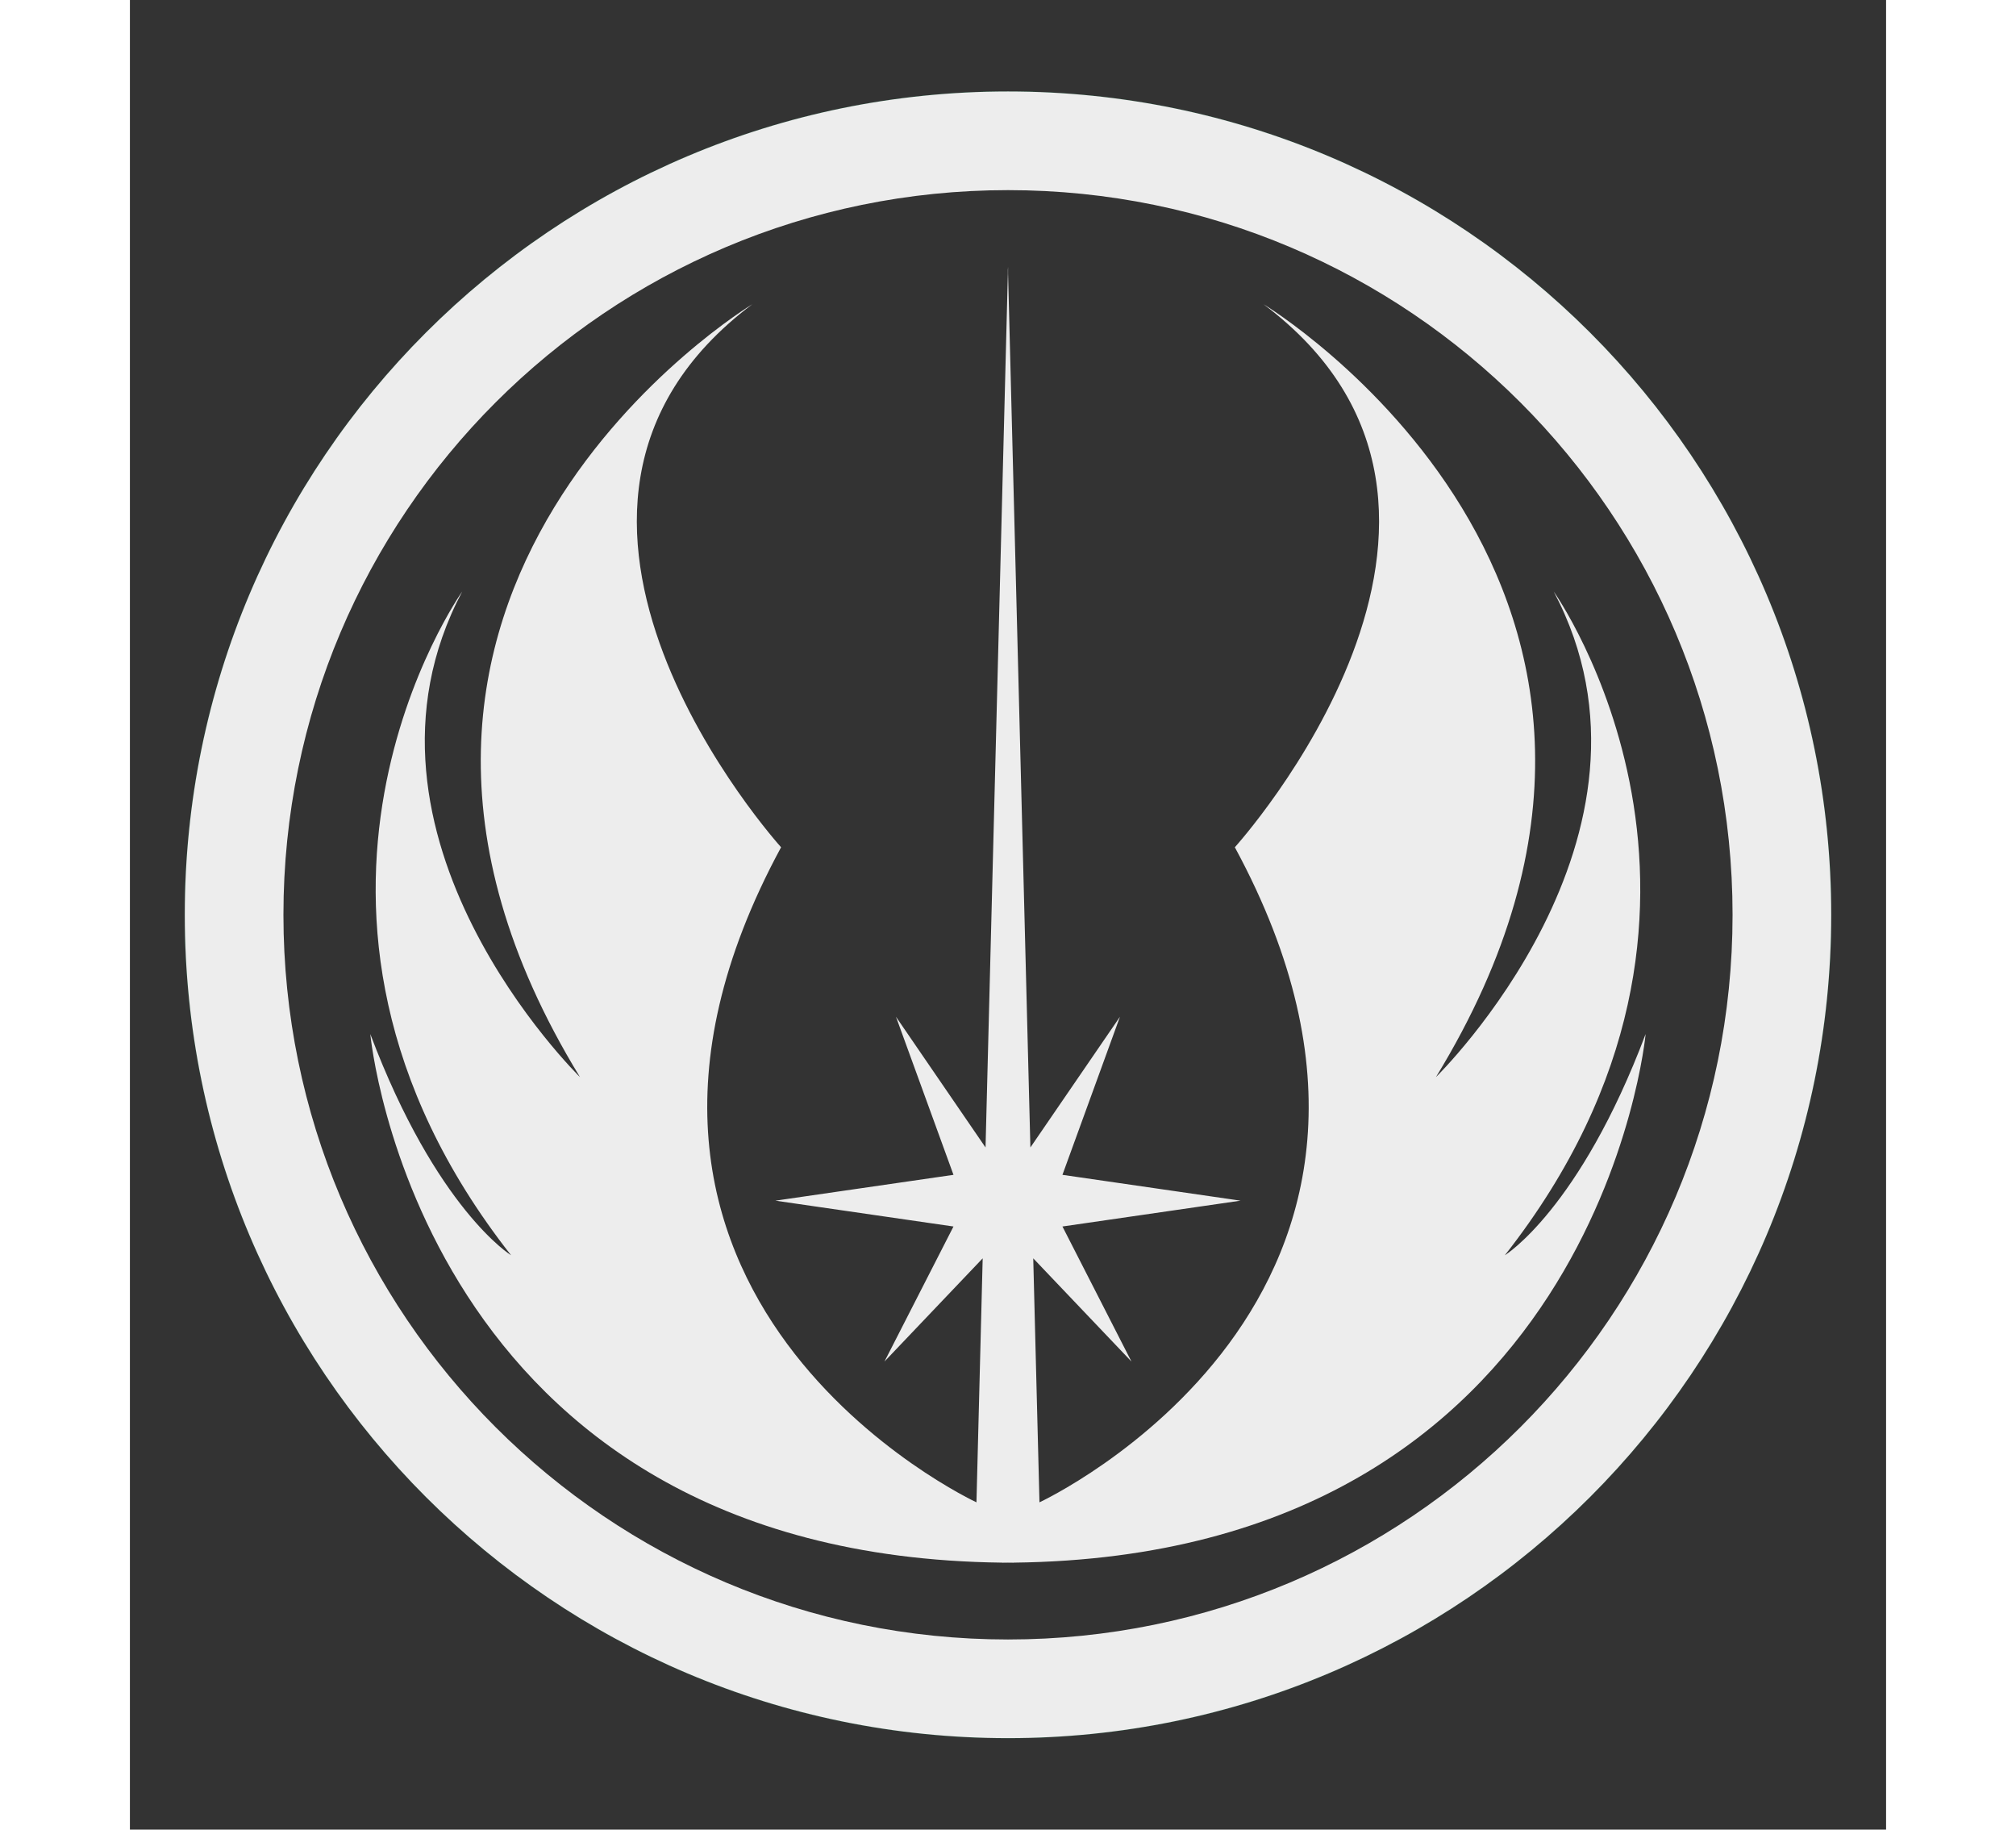<svg width="108" height="98" viewBox="0 0 24 25" fill="none" xmlns="http://www.w3.org/2000/svg">
<rect x="0" y="0" width="24" height="25" fill="#333333" stroke="none"/>
<path fill-rule="evenodd" clip-rule="evenodd" d="M11.693 15.679C11.5 15.397 10.469 13.893 10.469 13.893L11.255 16.053L8.821 16.406L11.255 16.759L10.312 18.604C10.312 18.604 11.488 17.369 11.654 17.194C11.585 19.87 11.569 20.528 11.569 20.528C11.569 20.528 5.562 17.741 8.899 11.577C8.899 11.577 4.738 6.984 8.506 4.157C8.506 4.157 2.068 8.044 6.151 14.718C6.151 14.718 2.775 11.42 4.541 8.083C4.541 8.083 1.479 12.402 5.209 17.152C5.209 17.152 4.188 16.524 3.285 14.129C3.285 14.129 3.944 21.258 11.92 21.352C11.92 21.353 11.92 21.353 11.92 21.353C11.947 21.353 11.973 21.352 11.999 21.352C12.026 21.352 12.052 21.353 12.079 21.353C12.079 21.353 12.079 21.353 12.079 21.352C20.055 21.258 20.714 14.129 20.714 14.129C19.811 16.524 18.79 17.152 18.79 17.152C22.52 12.402 19.458 8.083 19.458 8.083C21.224 11.42 17.848 14.718 17.848 14.718C21.931 8.044 15.492 4.157 15.492 4.157C19.261 6.984 15.1 11.577 15.1 11.577C18.437 17.741 12.43 20.528 12.43 20.528C12.43 20.528 12.414 19.87 12.345 17.194C12.511 17.369 13.687 18.604 13.687 18.604L12.744 16.759L15.178 16.406L12.744 16.053L13.53 13.893C13.53 13.893 12.499 15.397 12.306 15.679C12.219 12.261 12.002 3.781 12.001 3.741C12.001 3.647 12.001 3.647 12.001 3.647C12.001 3.647 12.001 3.647 11.999 3.686C11.998 3.647 11.998 3.647 11.998 3.647C11.998 3.647 11.998 3.647 11.998 3.741C11.996 3.808 11.78 12.269 11.693 15.679" fill="#EDEDED"/>
<path d="M12 1.25C5.787 1.25 0.75 6.287 0.75 12.5C0.75 18.713 5.787 23.75 12 23.75C18.213 23.75 23.25 18.713 23.25 12.5C23.25 6.287 18.213 1.25 12 1.25V1.25Z" stroke="#276749" stroke-width="0.005" stroke-miterlimit="10"/>
<path fill-rule="evenodd" clip-rule="evenodd" d="M12 1.25C5.787 1.25 0.75 6.287 0.75 12.5C0.75 18.713 5.787 23.75 12 23.75C18.213 23.75 23.25 18.713 23.25 12.5C23.25 6.287 18.213 1.25 12 1.25ZM12 2.598C17.469 2.598 21.902 7.031 21.902 12.5C21.902 17.969 17.469 22.402 12 22.402C6.531 22.402 2.098 17.969 2.098 12.5C2.098 7.031 6.531 2.598 12 2.598Z" fill="#EDEDED"/>
</svg>
